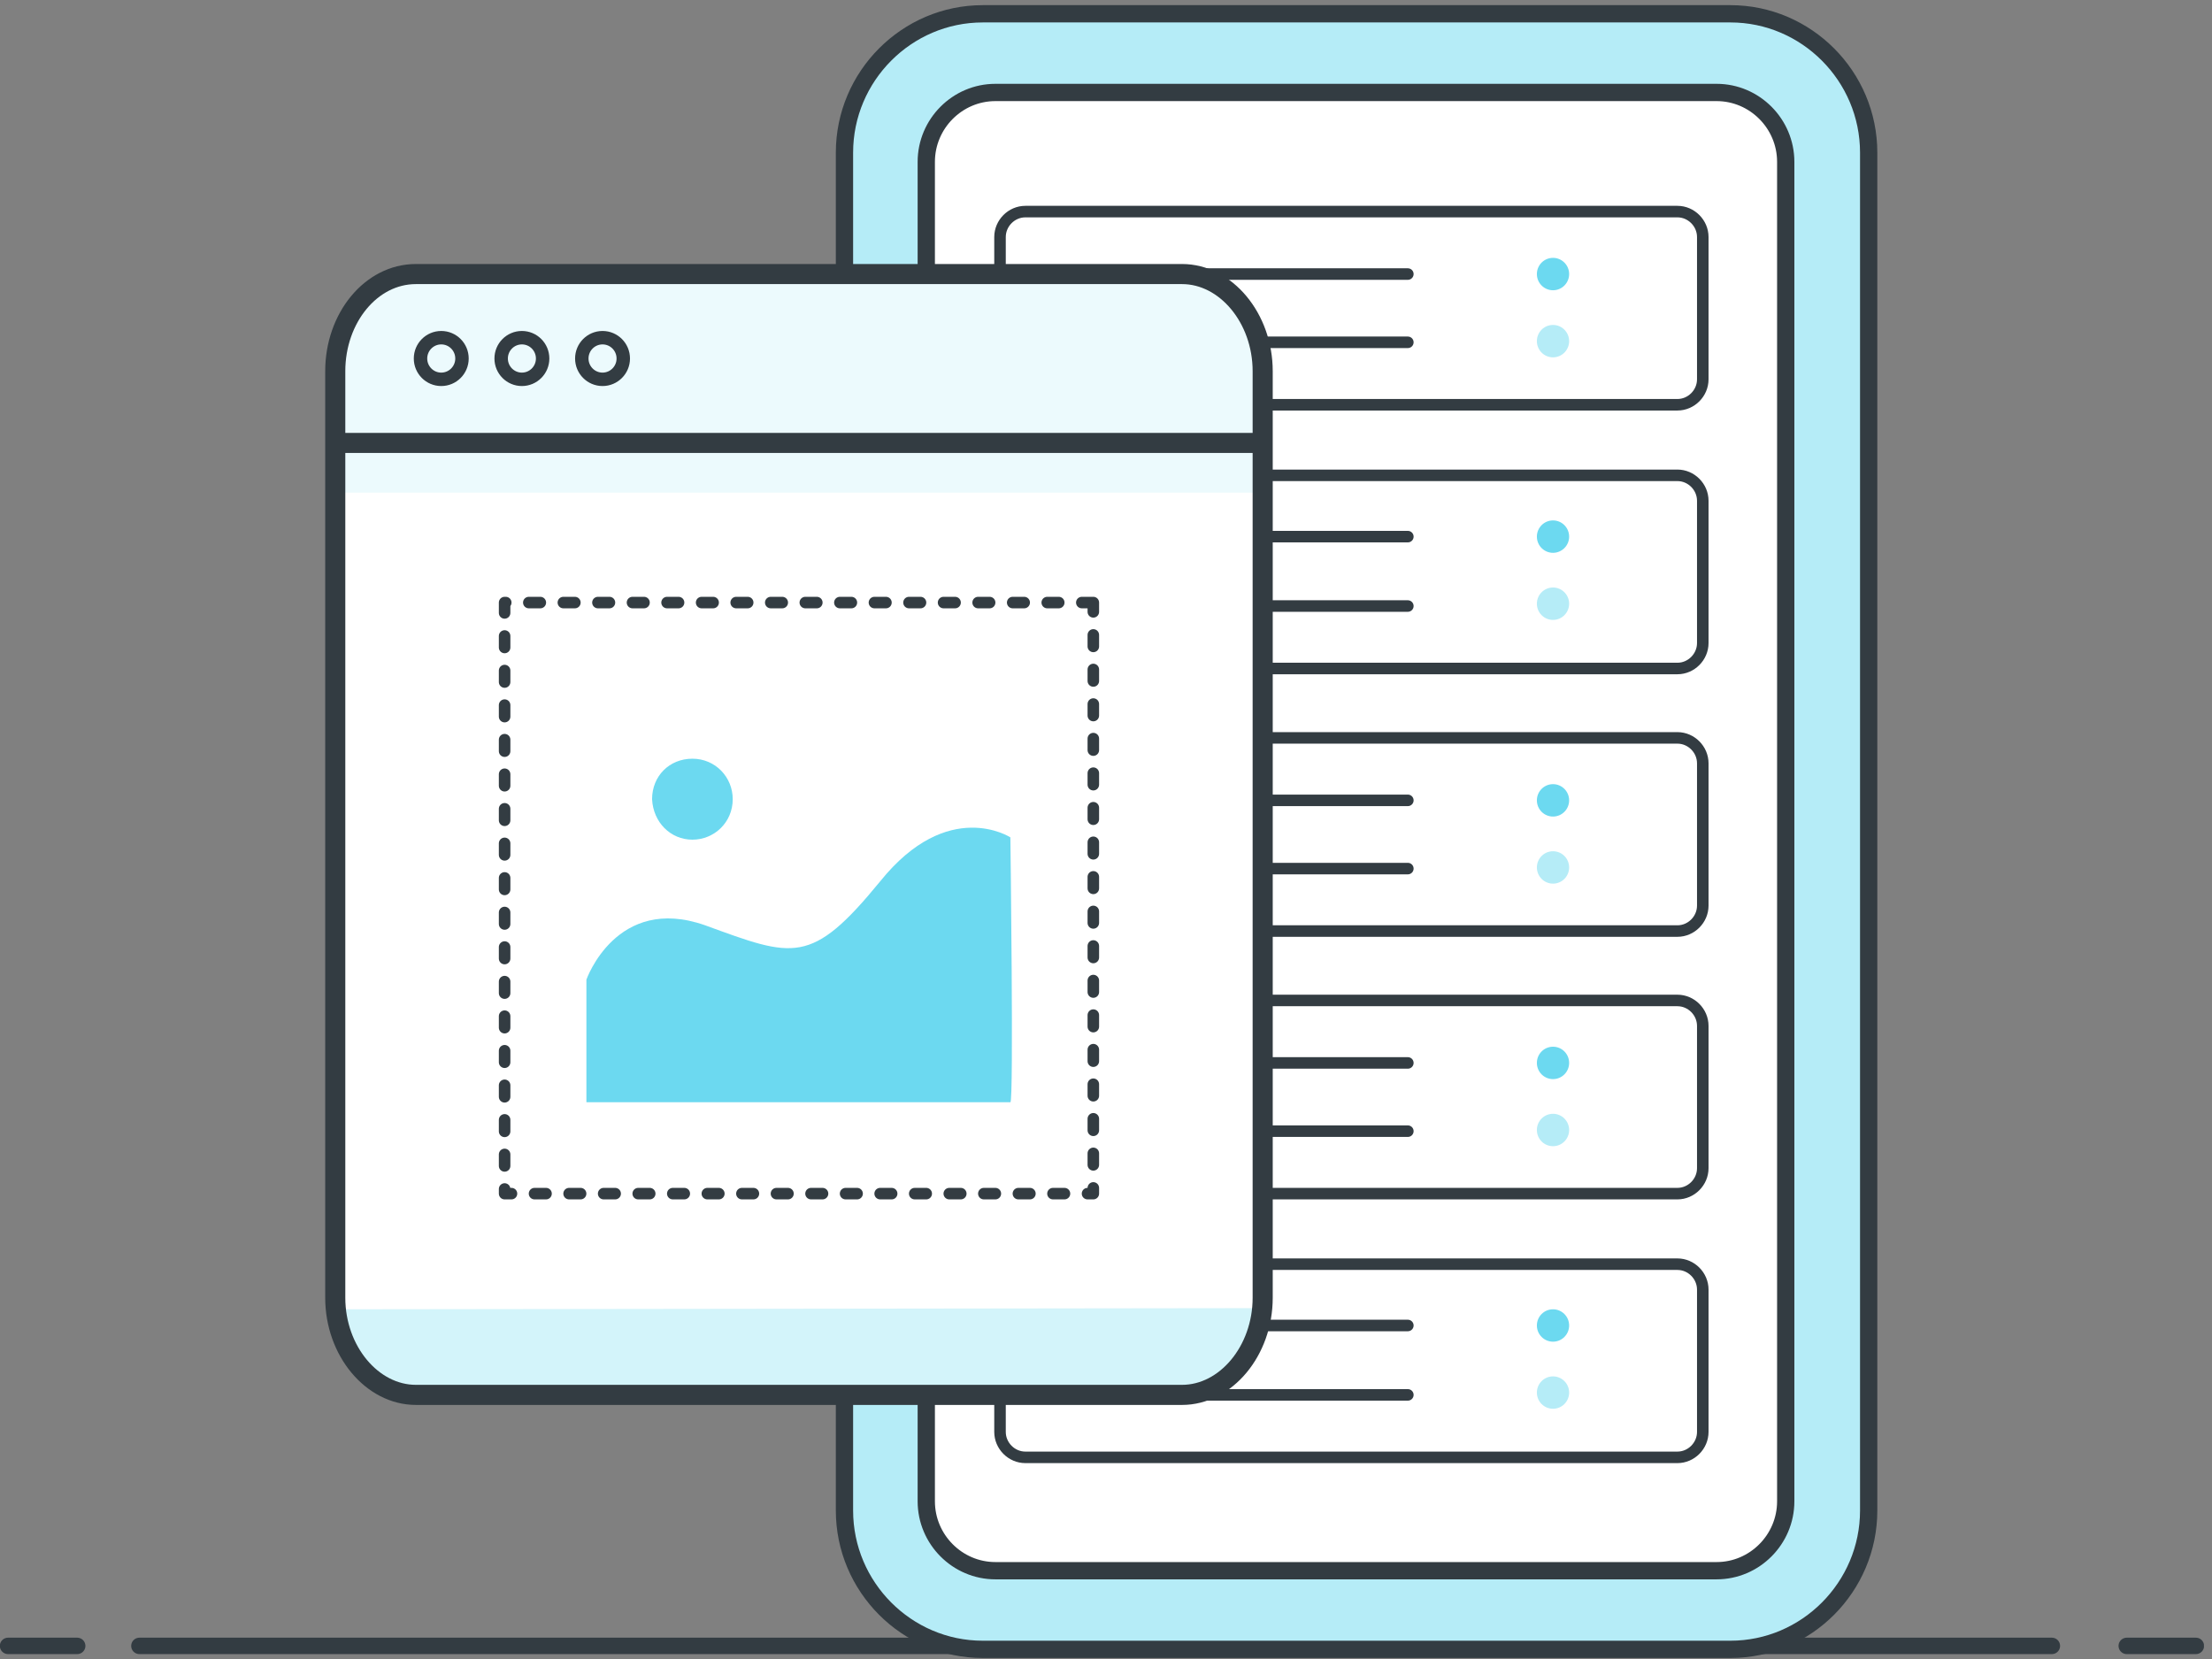 <svg fill="none" height="144" viewBox="0 0 192 144" width="192" xmlns="http://www.w3.org/2000/svg" xmlns:xlink="http://www.w3.org/1999/xlink"><rect x="0" y="0" width="192" height="144" fill="#808080" stroke="none"/><clipPath id="a"><path d="m0 .395h191.3v143.47h-191.3z"/></clipPath><g clip-path="url(#a)"><g stroke="#333c42" stroke-linecap="round" stroke-linejoin="round" stroke-miterlimit="10"><path d="m12.1 142.862h166" stroke-width="1.426"/><path d="m184.6 142.862h6" stroke-width="1.426"/><path d="m.7 142.862h6" stroke-width="1.426"/><path d="m85.3 143.163h64.9c6.6 0 12-5.422 12-12.048v-117.869c0-6.626-5.4-12.048-12-12.048h-64.9c-6.6 0-12 5.422-12 12.048v117.869c0 6.626 5.4 12.048 12 12.048z" fill="#b5ecf7" stroke-width="1.5"/><path d="m86.4 136.336h62.6c3.3 0 6-2.711 6-6.024v-116.262c0-3.313-2.7-6.024-6-6.024h-62.6c-3.3 0-6 2.711-6 6.024v116.262c0 3.313 2.7 6.024 6 6.024z" fill="#fff" stroke-width="1.5"/><path d="m89 35.133h56.6c1.2 0 2.2-1.004 2.2-2.209v-12.349c0-1.205-1-2.209-2.2-2.209h-56.6c-1.2 0-2.2 1.004-2.2 2.209v12.349c0 1.205 1 2.209 2.2 2.209z"/><path d="m99.2 23.788h23"/><path d="m99.2 29.712h23"/></g><path d="m134.8 25.194c.773 0 1.4-.629 1.4-1.406s-.627-1.406-1.4-1.406-1.4.629-1.4 1.406.627 1.406 1.4 1.406z" fill="#6cd9f0"/><path d="m134.8 31.017c.773 0 1.4-.629 1.4-1.406s-.627-1.406-1.4-1.406-1.4.629-1.4 1.406.627 1.406 1.4 1.406z" fill="#b5ecf7"/><path d="m89 58.025h56.6c1.2 0 2.2-1.004 2.2-2.209v-12.349c0-1.205-1-2.209-2.2-2.209h-56.6c-1.2 0-2.2 1.004-2.2 2.209v12.349c0 1.205 1 2.209 2.2 2.209z" stroke="#333c42" stroke-linecap="round" stroke-linejoin="round" stroke-miterlimit="10"/><path d="m99.2 46.579h23" stroke="#333c42" stroke-linecap="round" stroke-linejoin="round" stroke-miterlimit="10"/><path d="m99.2 52.603h23" stroke="#333c42" stroke-linecap="round" stroke-linejoin="round" stroke-miterlimit="10"/><path d="m134.8 47.984c.773 0 1.4-.629 1.4-1.406s-.627-1.406-1.4-1.406-1.4.629-1.4 1.406.627 1.406 1.4 1.406z" fill="#6cd9f0"/><path d="m134.8 53.808c.773 0 1.4-.629 1.4-1.406s-.627-1.406-1.4-1.406-1.4.629-1.4 1.406.627 1.406 1.4 1.406z" fill="#b5ecf7"/><path d="m89 80.815h56.6c1.2 0 2.2-1.004 2.2-2.209v-12.349c0-1.205-1-2.209-2.2-2.209h-56.6c-1.2 0-2.2 1.004-2.2 2.209v12.349c0 1.205 1 2.209 2.2 2.209z" stroke="#333c42" stroke-linecap="round" stroke-linejoin="round" stroke-miterlimit="10"/><path d="m99.2 69.47h23" stroke="#333c42" stroke-linecap="round" stroke-linejoin="round" stroke-miterlimit="10"/><path d="m99.2 75.393h23" stroke="#333c42" stroke-linecap="round" stroke-linejoin="round" stroke-miterlimit="10"/><path d="m134.8 70.876c.773 0 1.4-.629 1.4-1.406s-.627-1.406-1.4-1.406-1.4.629-1.4 1.406.627 1.406 1.4 1.406z" fill="#6cd9f0"/><path d="m134.8 76.699c.773 0 1.4-.629 1.4-1.406 0-.776-.627-1.405-1.4-1.405s-1.4.629-1.4 1.405c0 .776.627 1.406 1.4 1.406z" fill="#b5ecf7"/><path d="m89 103.606h56.6c1.2 0 2.2-1.004 2.2-2.209v-12.349c0-1.205-1-2.209-2.2-2.209h-56.6c-1.2 0-2.2 1.004-2.2 2.209v12.349c0 1.205 1 2.209 2.2 2.209z" stroke="#333c42" stroke-linecap="round" stroke-linejoin="round" stroke-miterlimit="10"/><path d="m99.2 92.261h23" stroke="#333c42" stroke-linecap="round" stroke-linejoin="round" stroke-miterlimit="10"/><path d="m99.2 98.184h23" stroke="#333c42" stroke-linecap="round" stroke-linejoin="round" stroke-miterlimit="10"/><path d="m134.8 93.666c.773 0 1.4-.629 1.4-1.406s-.627-1.406-1.4-1.406-1.4.629-1.4 1.406.627 1.406 1.4 1.406z" fill="#6cd9f0"/><path d="m134.8 99.489c.773 0 1.4-.629 1.4-1.406s-.627-1.406-1.4-1.406-1.4.629-1.4 1.406.627 1.406 1.4 1.406z" fill="#b5ecf7"/><path d="m89 126.497h56.6c1.2 0 2.2-1.004 2.2-2.209v-12.349c0-1.205-1-2.209-2.2-2.209h-56.6c-1.2 0-2.2 1.004-2.2 2.209v12.349c0 1.205 1 2.209 2.2 2.209z" stroke="#333c42" stroke-linecap="round" stroke-linejoin="round" stroke-miterlimit="10"/><path d="m99.2 115.051h23" stroke="#333c42" stroke-linecap="round" stroke-linejoin="round" stroke-miterlimit="10"/><path d="m99.2 121.075h23" stroke="#333c42" stroke-linecap="round" stroke-linejoin="round" stroke-miterlimit="10"/><path d="m134.8 116.457c.773 0 1.4-.63 1.4-1.406s-.627-1.405-1.4-1.405-1.4.629-1.4 1.405.627 1.406 1.4 1.406z" fill="#6cd9f0"/><path d="m134.8 122.28c.773 0 1.4-.629 1.4-1.406 0-.776-.627-1.405-1.4-1.405s-1.4.629-1.4 1.405c0 .777.627 1.406 1.4 1.406z" fill="#b5ecf7"/><path d="m29.2 35.635v77.207c0 4.016 3.1 7.33 6.9 7.33h66.4c3.8 0 6.9-3.314 6.9-7.33v-76.203" fill="#fff"/><path d="m29.2 113.646v.702c0 3.314 3.1 6.024 6.9 6.024h66.4c3.8 0 6.9-2.71 6.9-6.024v-.803" fill="#d3f4fa"/><path d="m29.2 42.764v-11.044c0-4.418 3.1-8.132 6.9-8.132h66.4c3.8 0 6.9 3.614 6.9 8.132v11.044" fill="#ecfafd"/><path d="m102.6 121.075h-66.5c-3.8 0-7-3.815-7-8.433v-80.42c0-4.618 3.1-8.434 7-8.434h66.5c3.8 0 7 3.815 7 8.434v19.076 7.931 53.413c0 4.618-3.2 8.433-7 8.433z" stroke="#333c42" stroke-linecap="round" stroke-linejoin="round" stroke-miterlimit="10" stroke-width="1.744"/><path d="m29.5 38.447h79.7" stroke="#333c42" stroke-linecap="round" stroke-linejoin="round" stroke-miterlimit="10" stroke-width="1.738"/><path d="m52.3 32.925c.994 0 1.8-.809 1.8-1.807s-.806-1.807-1.8-1.807-1.8.809-1.8 1.807.806 1.807 1.8 1.807z" stroke="#333c42" stroke-linecap="round" stroke-linejoin="round" stroke-miterlimit="10" stroke-width="1.166"/><path d="m45.3 32.925c.994 0 1.8-.809 1.8-1.807s-.806-1.807-1.8-1.807-1.8.809-1.8 1.807.806 1.807 1.8 1.807z" stroke="#333c42" stroke-linecap="round" stroke-linejoin="round" stroke-miterlimit="10" stroke-width="1.166"/><path d="m38.3 32.925c.994 0 1.8-.809 1.8-1.807s-.806-1.807-1.8-1.807-1.8.809-1.8 1.807.806 1.807 1.8 1.807z" stroke="#333c42" stroke-linecap="round" stroke-linejoin="round" stroke-miterlimit="10" stroke-width="1.166"/><path d="m94.9 52.302h-51.1v51.304h51.1z" stroke="#333c42" stroke-dasharray="1 2" stroke-linecap="round" stroke-linejoin="round" stroke-miterlimit="10"/><path d="m87.7 72.683s-5.4-3.514-11.3 3.815c-6 7.329-7.5 6.626-15.2 3.815-7.7-2.711-10.3 4.719-10.3 4.719v10.642h36.8c.3 0 0-22.991 0-22.991z" fill="#6cd9f0"/><path d="m60.1 72.883c1.9 0 3.5-1.506 3.5-3.514 0-1.908-1.5-3.514-3.5-3.514s-3.5 1.506-3.5 3.514c.1 2.008 1.6 3.514 3.5 3.514z" fill="#6cd9f0"/></g></svg>